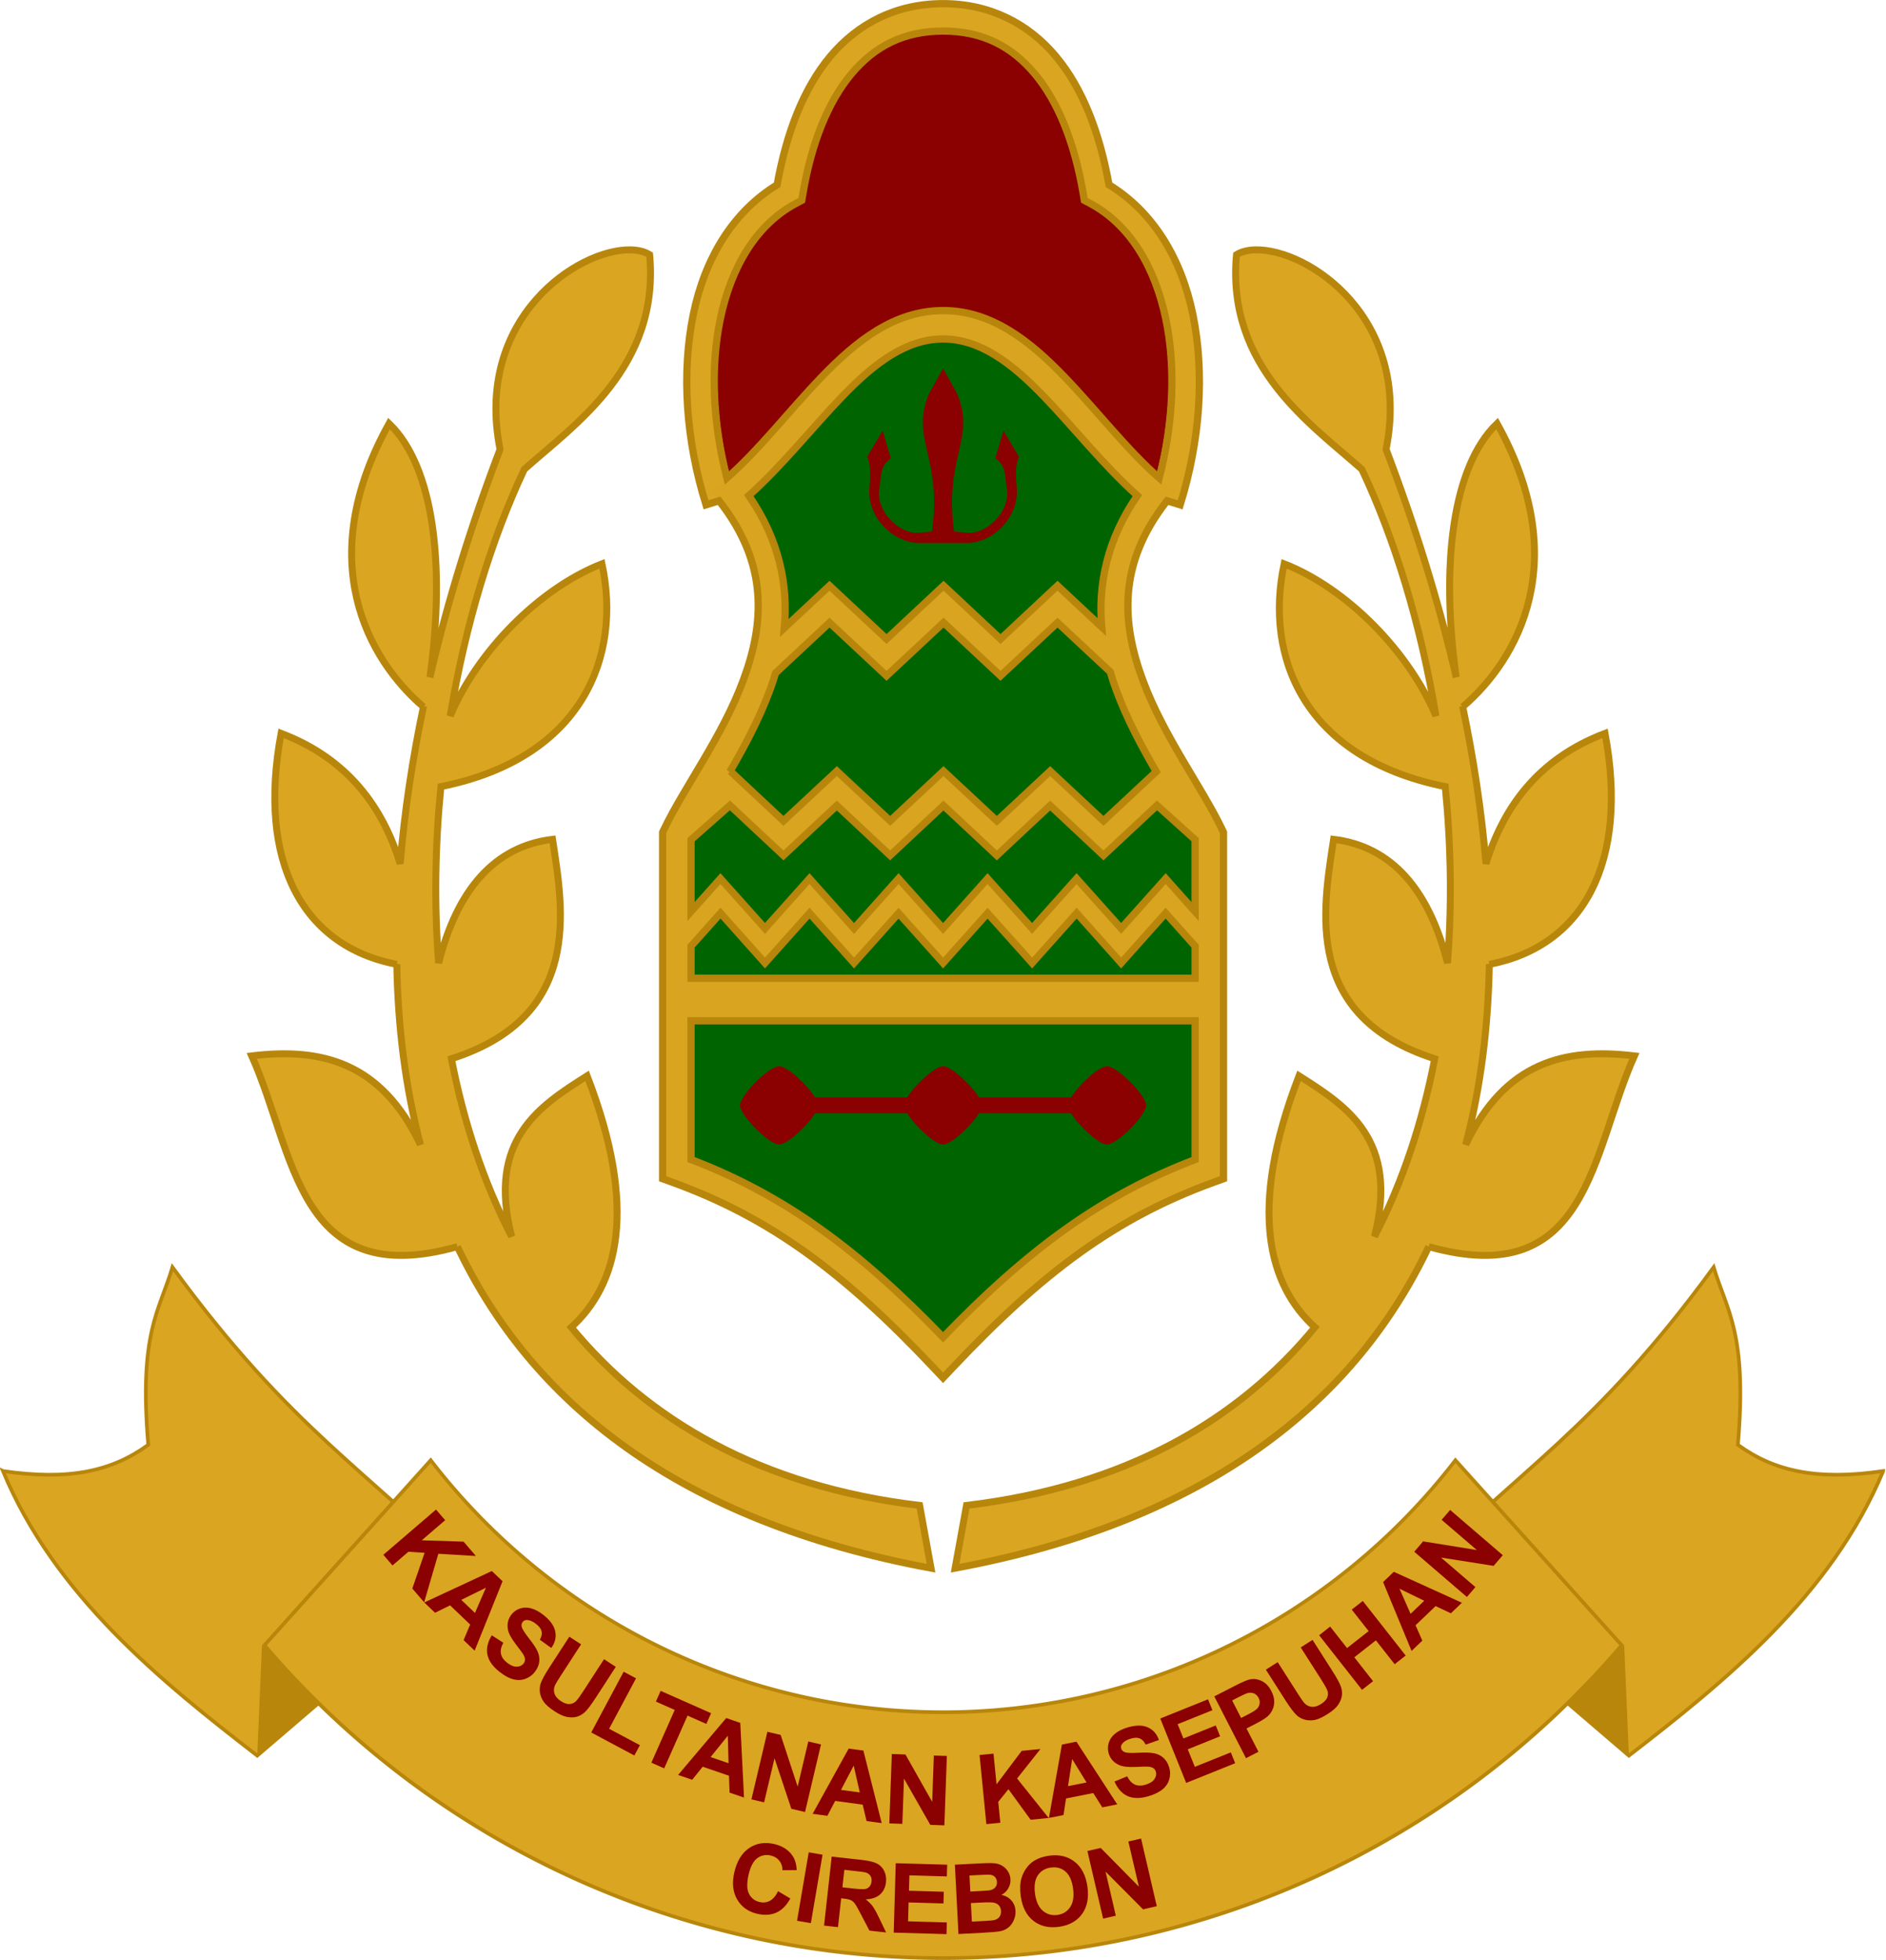 <svg xmlns="http://www.w3.org/2000/svg" height="536.818" viewBox="0 0 136.691 142.033" width="516.631" xmlns:v="https://vecta.io/nano"><filter color-interpolation-filters="sRGB" height="1" width="1" x="0" y="0"><feGaussianBlur stdDeviation="0"/></filter><filter color-interpolation-filters="sRGB" height="1.221" width="2.671" x="-.793" y="-.121"><feGaussianBlur stdDeviation=".003"/></filter><g transform="matrix(.387 0 0 .387 -21.749 -39.349)"><path d="M174.313 148.466c-9.885-.213-29.364 12.789-24.465 37.359-5.281 13.847-9.801 28.24-13.144 42.719l.017-.075c2.902-20.878.751-39.419-7.661-47.475-14.249 25.597-4.027 44.094 6.43 53.058l.034-.153c-2.077 9.882-3.582 19.778-4.384 29.541-3.233-10.573-9.792-19.693-22.301-24.426-4.471 24.053 3.976 39.862 21.666 43.265l.003-.008c.208 11.7 1.606 23.058 4.44 33.804l-.008-.021c-7.335-15.497-18.571-18.217-31.598-16.64 8.134 18.129 8.466 44.17 38.518 35.731l-.002-.005c13.791 29.077 41.286 51.435 88.704 60.223l-2.138-11.76c-29.848-3.566-50.956-16.013-65.245-33.357 8.575-7.775 12.688-21.944 2.971-47.091-8.952 5.668-18.796 11.964-14.128 30.102-5.337-10.3-9.012-21.583-11.284-33.305 24.672-7.89 20.953-27.855 18.937-41.095-10.973 1.335-17.889 9.543-21.334 23.174-.855-11.019-.646-22.172.426-33.04 26.542-5.334 33.892-24.378 30.169-41.728-11.942 4.679-23.453 16.621-28.425 28.499 2.849-17.234 7.769-33.245 13.879-46.196 9.415-8.396 25.421-19.159 23.471-40.196-.921-.575-2.138-.874-3.55-.905zm117.004 0c9.885-.213 29.364 12.789 24.465 37.359 5.281 13.847 9.801 28.24 13.144 42.719l-.017-.075c-2.902-20.878-.751-39.419 7.661-47.475 14.249 25.597 4.027 44.094-6.43 53.058l-.034-.153c2.077 9.882 3.582 19.778 4.384 29.541 3.233-10.573 9.792-19.693 22.301-24.426 4.471 24.053-3.976 39.862-21.666 43.265l-.003-.008c-.208 11.7-1.606 23.058-4.44 33.804l.008-.021c7.335-15.497 18.571-18.217 31.598-16.64-8.134 18.129-8.466 44.17-38.518 35.731l.002-.005c-13.791 29.077-41.286 51.435-88.704 60.223l2.138-11.76c29.848-3.566 50.956-16.013 65.245-33.357-8.575-7.775-12.688-21.944-2.971-47.091 8.952 5.668 18.796 11.964 14.128 30.102 5.337-10.3 9.012-21.583 11.284-33.305-24.672-7.89-20.953-27.855-18.937-41.095 10.973 1.335 17.889 9.543 21.334 23.174.855-11.019.646-22.172-.426-33.04-26.542-5.334-33.892-24.378-30.169-41.728 11.942 4.679 23.453 16.621 28.425 28.499-2.849-17.234-7.769-33.245-13.879-46.196-9.415-8.396-25.421-19.159-23.471-40.196.921-.575 2.138-.874 3.55-.905z" stroke-width="1.3" fill="#daa520" stroke="#b8860b"/><path d="M56.748 377.164c9.682 23.295 29.671 39.437 47.625 53.295l39.688-34.018c-18.521-19.151-33.21-26.806-55.562-57.452-2.468 8.219-6.321 12.284-4.536 33.262-6.872 5.002-14.921 6.707-27.214 4.914z" fill="#daa520" stroke="#b8860b" stroke-width=".684"/><path d="M105.258 409.794l-.885 20.665 11.463-9.825z" fill="#b8860b"/><path d="M408.883 377.164c-9.682 23.295-29.671 39.437-47.625 53.295L321.57 396.44c18.521-19.151 33.21-26.806 55.563-57.452 2.468 8.219 6.321 12.284 4.536 33.262 6.872 5.002 14.921 6.707 27.214 4.914z" fill="#daa520" stroke="#b8860b" stroke-width=".684"/><path d="M360.372 409.794l.886 20.665-11.463-9.825z" fill="#b8860b"/><path d="M136.863 375.144l-31.151 34.655a167.19 167.19 0 0 0 254.205 0l-31.151-34.655a121.15 121.15 0 0 1-191.904 0z" fill="#daa520"/><path d="M136.883 374.61l-.275.305-31.35 34.879.193.229c31.829 37.247 78.369 58.693 127.363 58.693s95.534-21.447 127.363-58.693l.193-.229-31.625-35.184-.25.326a120.81 120.81 0 0 1-191.363 0zm-.023 1.049c23.008 29.643 58.415 47.015 95.955 47.016s72.949-17.372 95.957-47.016l30.682 34.133a166.84 166.84 0 0 1-126.639 58.24c-48.695 0-94.942-21.285-126.637-58.24z" fill="#b8860b"/><g fill="#8b0000"><path d="M127.991 392.85l9.863-8.473 1.711 1.992-4.38 3.762 7.836.261 2.3 2.678-7.032-.414-2.658 9.088-2.213-2.577 2.3-6.688-3.035-.199-2.981 2.56zm17.096 17.951l-2.063-1.975 1.222-2.919-3.755-3.594-2.818 1.391-2.012-1.926 12.65-5.891 2.005 1.92zm.065-7.059l2.042-4.724-4.605 2.271zm3.149 4.187l2.157 1.391q-.618 1.151-.443 2.059.182.913 1.121 1.657.994.787 1.825.767.843-.022 1.289-.585.286-.362.269-.783-.005-.422-.385-1.029-.262-.411-1.296-1.75-1.33-1.721-1.524-2.847-.273-1.585.686-2.795.617-.779 1.589-1.106.985-.329 2.093-.028 1.115.306 2.29 1.237 1.919 1.52 2.219 3.126.307 1.612-.756 3.055l-2.13-1.539q.49-.89.322-1.578-.156-.689-1.025-1.377-.897-.71-1.696-.744-.514-.022-.828.374-.286.362-.184.861.131.635 1.352 2.179 1.221 1.544 1.635 2.493.426.948.306 1.928-.107.978-.873 1.945-.694.876-1.786 1.256-1.092.379-2.28.05-1.182-.336-2.51-1.388-1.933-1.531-2.264-3.241-.326-1.717.827-3.588zm14.523.259l2.202 1.429-3.834 5.907q-.913 1.406-1.101 1.876-.293.761-.03 1.513.275.749 1.198 1.348.937.608 1.66.538.727-.078 1.186-.573.459-.495 1.299-1.79l3.916-6.034 2.202 1.429-3.718 5.729q-1.275 1.964-1.98 2.659-.705.695-1.551.939-.838.249-1.859.062-1.016-.194-2.311-1.034-1.562-1.014-2.142-1.897-.567-.886-.664-1.763-.092-.885.169-1.613.393-1.077 1.58-2.908zm4.103 17.935l6.07-11.378 2.316 1.236-5.039 9.445 5.76 3.073-1.031 1.933zm11.26 5.656l4.374-9.878-3.528-1.562.891-2.011 9.448 4.184-.891 2.011-3.52-1.559-4.374 9.878zm17.348 6.534l-2.701-.928-.114-3.162-4.916-1.688-1.974 2.445-2.634-.905 9.013-10.653 2.626.902zm-2.901-6.435l-.127-5.145-3.228 3.993zm4.29 6.771l2.989-12.654 2.486.587 3.183 9.674 1.996-8.451 2.374.561-2.989 12.654-2.564-.606-3.152-9.457-1.949 8.252zm24.396 4.443l-2.831-.38-.732-3.078-5.151-.692-1.457 2.784-2.76-.371 6.75-12.213 2.751.369zm-4.106-5.742l-1.134-5.021-2.383 4.548zm5.535 5.798l.468-12.994 2.553.092 5.006 8.869.313-8.678 2.438.088-.468 12.994-2.633-.095-4.933-8.662-.305 8.474zm18.173.137l-1.274-12.94 2.613-.257.566 5.746 4.713-6.266 3.513-.346-4.376 5.52 5.915 7.394-3.381.333-4.155-5.723-1.906 2.371.385 3.91zm24.512-3.697l-2.801.557-1.69-2.675-5.098 1.014-.476 3.106-2.732.543 2.431-13.741 2.723-.542zm-5.744-4.103l-2.698-4.383-.781 5.075zm5.23-.177l2.375-.972q.59 1.166 1.435 1.542.853.374 2 .03 1.215-.364 1.674-1.057.465-.704.258-1.392-.132-.442-.488-.669-.349-.238-1.064-.274-.488-.021-2.177.06-2.172.105-3.207-.381-1.455-.684-1.898-2.162-.285-.952.003-1.936.294-.996 1.175-1.732.89-.739 2.325-1.17 2.345-.703 3.834-.029 1.498.671 2.072 2.37l-2.482.864q-.449-.912-1.109-1.167-.654-.267-1.716.052-1.096.329-1.581.965-.313.409-.167.893.132.442.601.644.595.257 2.56.14 1.965-.117 2.98.088 1.021.194 1.756.853.741.648 1.095 1.829.321 1.07.006 2.183-.314 1.113-1.264 1.898-.952.776-2.575 1.263-2.362.708-3.954 0-1.594-.716-2.468-2.732zm13.426.265l-4.854-12.062 8.944-3.599.821 2.041-6.508 2.619 1.076 2.674 6.056-2.437.818 2.032-6.056 2.437 1.321 3.283 6.739-2.712.818 2.032zm11.197-4.637l-5.931-11.571 3.749-1.922q2.131-1.092 2.867-1.251 1.128-.249 2.248.283 1.116.524 1.824 1.906.546 1.066.532 1.99-.014.924-.4 1.65-.382.714-.928 1.164-.752.595-2.338 1.408l-1.523.781 2.237 4.365zm-2.592-10.811l1.683 3.283 1.279-.655q1.381-.708 1.754-1.128.373-.42.435-.941.07-.524-.193-1.037-.324-.631-.905-.852-.581-.22-1.202-.031-.459.136-1.722.783zm6.32-5.759l2.213-1.413 3.789 5.936q.902 1.413 1.251 1.779.572.582 1.365.654.796.06 1.723-.532.942-.601 1.177-1.288.23-.694-.031-1.317-.261-.623-1.091-1.924l-3.87-6.063 2.213-1.413 3.675 5.757q1.26 1.974 1.601 2.903.341.929.213 1.8-.121.866-.713 1.718-.597.844-1.898 1.675-1.57 1.002-2.614 1.164-1.041.149-1.88-.126-.843-.282-1.398-.822-.818-.804-1.992-2.643zm18.009 3.774l-8.034-10.224 2.064-1.622 3.162 4.024 4.045-3.178-3.162-4.024 2.064-1.622 8.034 10.224-2.064 1.622-3.513-4.47-4.045 3.178 3.513 4.47zm18.701-16.312l-2.063 1.975-2.862-1.348-3.755 3.594 1.267 2.876-2.012 1.926-5.333-12.895 2.005-1.92zm-7.049-.373l-4.631-2.246 2.068 4.7zm7.986-.706l-9.863-8.473 1.664-1.938 10.054 1.621-6.587-5.658 1.589-1.85 9.863 8.472-1.716 1.998-9.848-1.549 6.432 5.525zM201.913 455.85l2.297 1.362q-1.052 1.941-2.617 2.642-1.555.695-3.594.221-2.523-.586-3.747-2.683-1.223-2.105-.528-5.094.735-3.162 2.773-4.528 2.04-1.374 4.701-.756 2.324.54 3.456 2.251.675 1.013.754 2.634l-2.672.016q.004-1.037-.58-1.774-.576-.735-1.595-.972-1.408-.327-2.524.479-1.107.808-1.634 3.071-.558 2.402.069 3.622.627 1.22 2.009 1.541 1.019.237 1.904-.24.885-.477 1.528-1.794zm3.554 5.535l2.188-12.817 2.588.442-2.188 12.817zm5.06.904l1.429-12.924 5.492.607q2.072.229 2.967.685.905.448 1.371 1.401.466.953.339 2.099-.161 1.455-1.121 2.312-.959.849-2.688.907.792.587 1.273 1.238.49.652 1.258 2.263l1.299 2.696-3.121-.345-1.576-3.021q-.838-1.619-1.166-2.047-.326-.438-.725-.625-.398-.196-1.297-.295l-.529-.058-.597 5.395zm3.434-7.169l1.931.214q1.878.208 2.363.101.485-.107.792-.466.307-.359.372-.94.072-.652-.237-1.088-.299-.444-.922-.62-.312-.079-1.899-.255l-2.036-.225zm9.611 8.482l.377-12.997 9.637.279-.064 2.199-7.013-.203-.084 2.881 6.525.189-.064 2.19-6.525-.189-.103 3.537 7.261.21-.064 2.19zm11.455-12.72l5.191-.268q1.541-.08 2.301.014.768.085 1.383.461.623.376 1.057 1.038.433.653.477 1.494.047.912-.41 1.7-.448.787-1.27 1.211 1.205.284 1.886 1.084.681.8.739 1.925.046.886-.327 1.749-.364.854-1.056 1.396-.683.533-1.722.702-.652.105-3.158.252l-4.42.228zm2.734 2.026l.155 3.003 1.718-.089q1.532-.079 1.902-.143.669-.114 1.03-.515.37-.41.337-1.039-.031-.602-.387-.957-.347-.364-1.007-.41-.392-.024-2.243.071zm.267 5.164l.179 3.472 2.427-.125q1.417-.073 1.794-.173.579-.136.921-.563.351-.436.315-1.126-.03-.585-.335-.977-.304-.393-.854-.551-.541-.159-2.33-.066zm9.341-1.259q-.276-1.967.124-3.385.301-1.045.946-1.933.654-.889 1.506-1.394 1.132-.678 2.704-.899 2.846-.4 4.798 1.126 1.961 1.525 2.403 4.669.438 3.118-1.009 5.122-1.448 1.995-4.285 2.393-2.872.404-4.813-1.106-1.942-1.518-2.374-4.593zm2.667-.464q.307 2.187 1.477 3.178 1.168.982 2.723.764 1.555-.218 2.39-1.473.843-1.265.529-3.505-.311-2.213-1.439-3.166-1.119-.953-2.726-.728-1.607.226-2.436 1.471-.829 1.236-.517 3.458zm12.754 4.639l-2.943-12.665 2.488-.578 7.149 7.253-1.966-8.458 2.376-.552 2.943 12.665-2.566.596-7.025-7.072 1.919 8.259z"/><path d="M232.812 108.051c7.172 0 12.483 2.723 16.762 7.832 4.273 5.102 7.339 12.74 8.934 22.157l.258 1.517 1.347.718c7.18 3.84 11.87 11.539 13.895 21.381 1.756 8.538 1.353 18.561-1.055 28.389l-80.283.004c-2.408-9.829-2.809-19.854-1.054-28.393 2.024-9.842 6.71-17.541 13.891-21.381l1.351-.718.258-1.517c1.595-9.416 4.674-17.055 8.948-22.157 4.281-5.11 9.577-7.832 16.748-7.832z" opacity=".996" fill-rule="evenodd" /></g><path d="M232.815 159.837c-9.131 0-16.332 5.759-22.745 12.428s-12.313 14.48-18.638 19.726l-1.981 1.647 1.58 2.033c9.102 11.7 8.302 22.724 4.4 33.307s-11.142 20.189-14.877 28.025l-.26.542v64.879l1.755.635c18.485 6.693 32.173 16.966 48.833 34.602l1.933 2.048 1.933-2.048c16.66-17.636 30.348-27.909 48.833-34.602l1.755-.635v-64.879l-.26-.542c-3.734-7.836-10.975-17.442-14.877-28.025s-4.702-21.607 4.4-33.307l1.58-2.033-1.981-1.647c-6.325-5.246-12.225-13.056-18.638-19.726s-13.614-12.428-22.745-12.428z" fill="#006400"/><path d="M232.811 102.361c8.707 0 15.945 3.674 21.132 9.869 5.038 6.016 8.204 14.35 9.953 24.062 8.26 5.028 13.544 13.785 15.689 24.215 2.258 10.98 1.399 23.649-2.366 35.715l-2.453-.765-.167.216c-9.102 11.7-8.302 22.724-4.4 33.307s11.143 20.188 14.878 28.024l.259.541v64.88l-1.755.634c-18.485 6.693-32.172 16.965-48.832 34.601l-1.934 2.048-1.932-2.048c-16.66-17.636-30.349-27.908-48.834-34.601l-1.755-.634v-64.88l.259-.541c3.734-7.836 10.976-17.441 14.878-28.024s4.702-21.607-4.4-33.307l-.167-.216-2.445.765c-3.765-12.066-4.628-24.735-2.37-35.715 2.144-10.43 7.429-19.186 15.689-24.215 1.748-9.712 4.917-18.047 9.957-24.062 5.189-6.194 12.41-9.869 21.116-9.869zm0 5.131c-7.316 0-12.811 2.821-17.176 8.032s-7.465 12.939-9.071 22.422l-.211 1.246-1.11.59c-7.366 3.939-12.129 11.808-14.175 21.761-1.836 8.932-1.389 19.427 1.265 29.65 5.986-5.22 11.63-12.578 17.737-18.928 6.414-6.669 13.614-12.428 22.746-12.428s16.332 5.759 22.746 12.428c6.105 6.348 11.747 13.705 17.73 18.925 2.653-10.222 3.102-20.716 1.265-29.647-2.047-9.954-6.813-17.823-14.179-21.761l-1.106-.59-.211-1.246c-1.606-9.483-4.692-17.212-9.057-22.422s-9.876-8.032-17.192-8.032zm.004 57.666c-6.864 0-12.822 4.467-18.909 10.797-5.595 5.817-11.155 12.872-17.474 18.534 5.743 8.332 7.384 16.807 6.656 24.782l8.462-7.905 10.684 9.983 10.67-9.983 10.67 9.983 10.674-9.983 8.279 7.732c-.689-7.924.97-16.337 6.672-24.608-6.318-5.662-11.879-12.716-17.474-18.534-6.087-6.33-12.046-10.797-18.91-10.797zm-21.265 53.119l-8.944 8.358-1.172 1.098c-.309 1.04-.64 2.074-1.012 3.083-2.05 5.559-4.831 10.73-7.532 15.377l.096-.085 9.939 9.297 9.998-9.322 9.983 9.322 9.983-9.322 9.998 9.322 9.983-9.322 9.983 9.322 9.883-9.218c-2.699-4.645-5.479-9.814-7.528-15.37-.401-1.089-.755-2.204-1.083-3.328l-.92-.853-8.959-8.358-10.674 9.969-10.67-9.969-10.67 9.969zm-18.65 34.227l-7.286 6.433v13.445l5.506-6.165 8.343 9.326 8.343-9.326 8.329 9.338 8.343-9.338 8.339 9.338 8.329-9.338 8.343 9.326 8.329-9.326 8.343 9.326 8.343-9.326 5.51 6.173v-13.463l-7.135-6.422-10.027 9.368-9.983-9.342-9.983 9.342-9.998-9.342-9.983 9.342-9.983-9.342-9.998 9.342zm-1.765 20.178l-5.52 6.184v6.011h94.402v-6.007l-5.524-6.188-8.329 9.338-8.329-9.338-8.343 9.338-8.343-9.326-8.329 9.326-8.339-9.326-8.343 9.326-8.329-9.338-8.343 9.338zm-5.52 20.163v25.985c17.696 6.747 31.61 17.099 47.201 33.274 15.591-16.175 29.506-26.527 47.202-33.274v-25.985z" opacity=".996" fill="#daa520" fill-rule="evenodd" stroke="#b8860b"  stroke-width="1.356"/><g fill="#8b0000"><path d="M202.114 301.352c-1.887 0-7.327 5.44-7.327 7.327s5.44 7.331 7.327 7.331c1.517 0 5.291-3.494 6.73-5.854h17.251c1.438 2.36 5.205 5.854 6.722 5.854s5.284-3.494 6.722-5.854h17.251c1.438 2.36 5.209 5.854 6.726 5.854 1.888 0 7.327-5.443 7.327-7.331s-5.44-7.327-7.327-7.327c-1.516 0-5.277 3.487-6.719 5.847h-17.262c-1.442-2.36-5.203-5.847-6.719-5.847s-5.277 3.487-6.719 5.847h-17.262c-1.441-2.36-5.207-5.847-6.722-5.847z" opacity=".997"/><path d="M232.813 170.678l-2.656 4.776c-3.502 8.597 2.487 11.573.594 25.754l-2.341.252c-3.668.398-8.443-4.085-7.501-8.566.341-1.624-.037-3.98 2.122-5.402l-1.528-5.172-2.909 4.919c.681 1.345.638 3.412.423 5.654-.535 5.577 4.409 10.473 9.393 10.473h4.404 4.404c4.985 0 9.929-4.896 9.393-10.473-.215-2.241-.255-4.309.427-5.654l-2.912-4.919-1.525 5.172c2.159 1.422 1.777 3.778 2.118 5.402.941 4.481-3.833 8.965-7.501 8.566l-2.341-.252c-1.893-14.181 4.096-17.157.594-25.754z"/></g></g></svg>